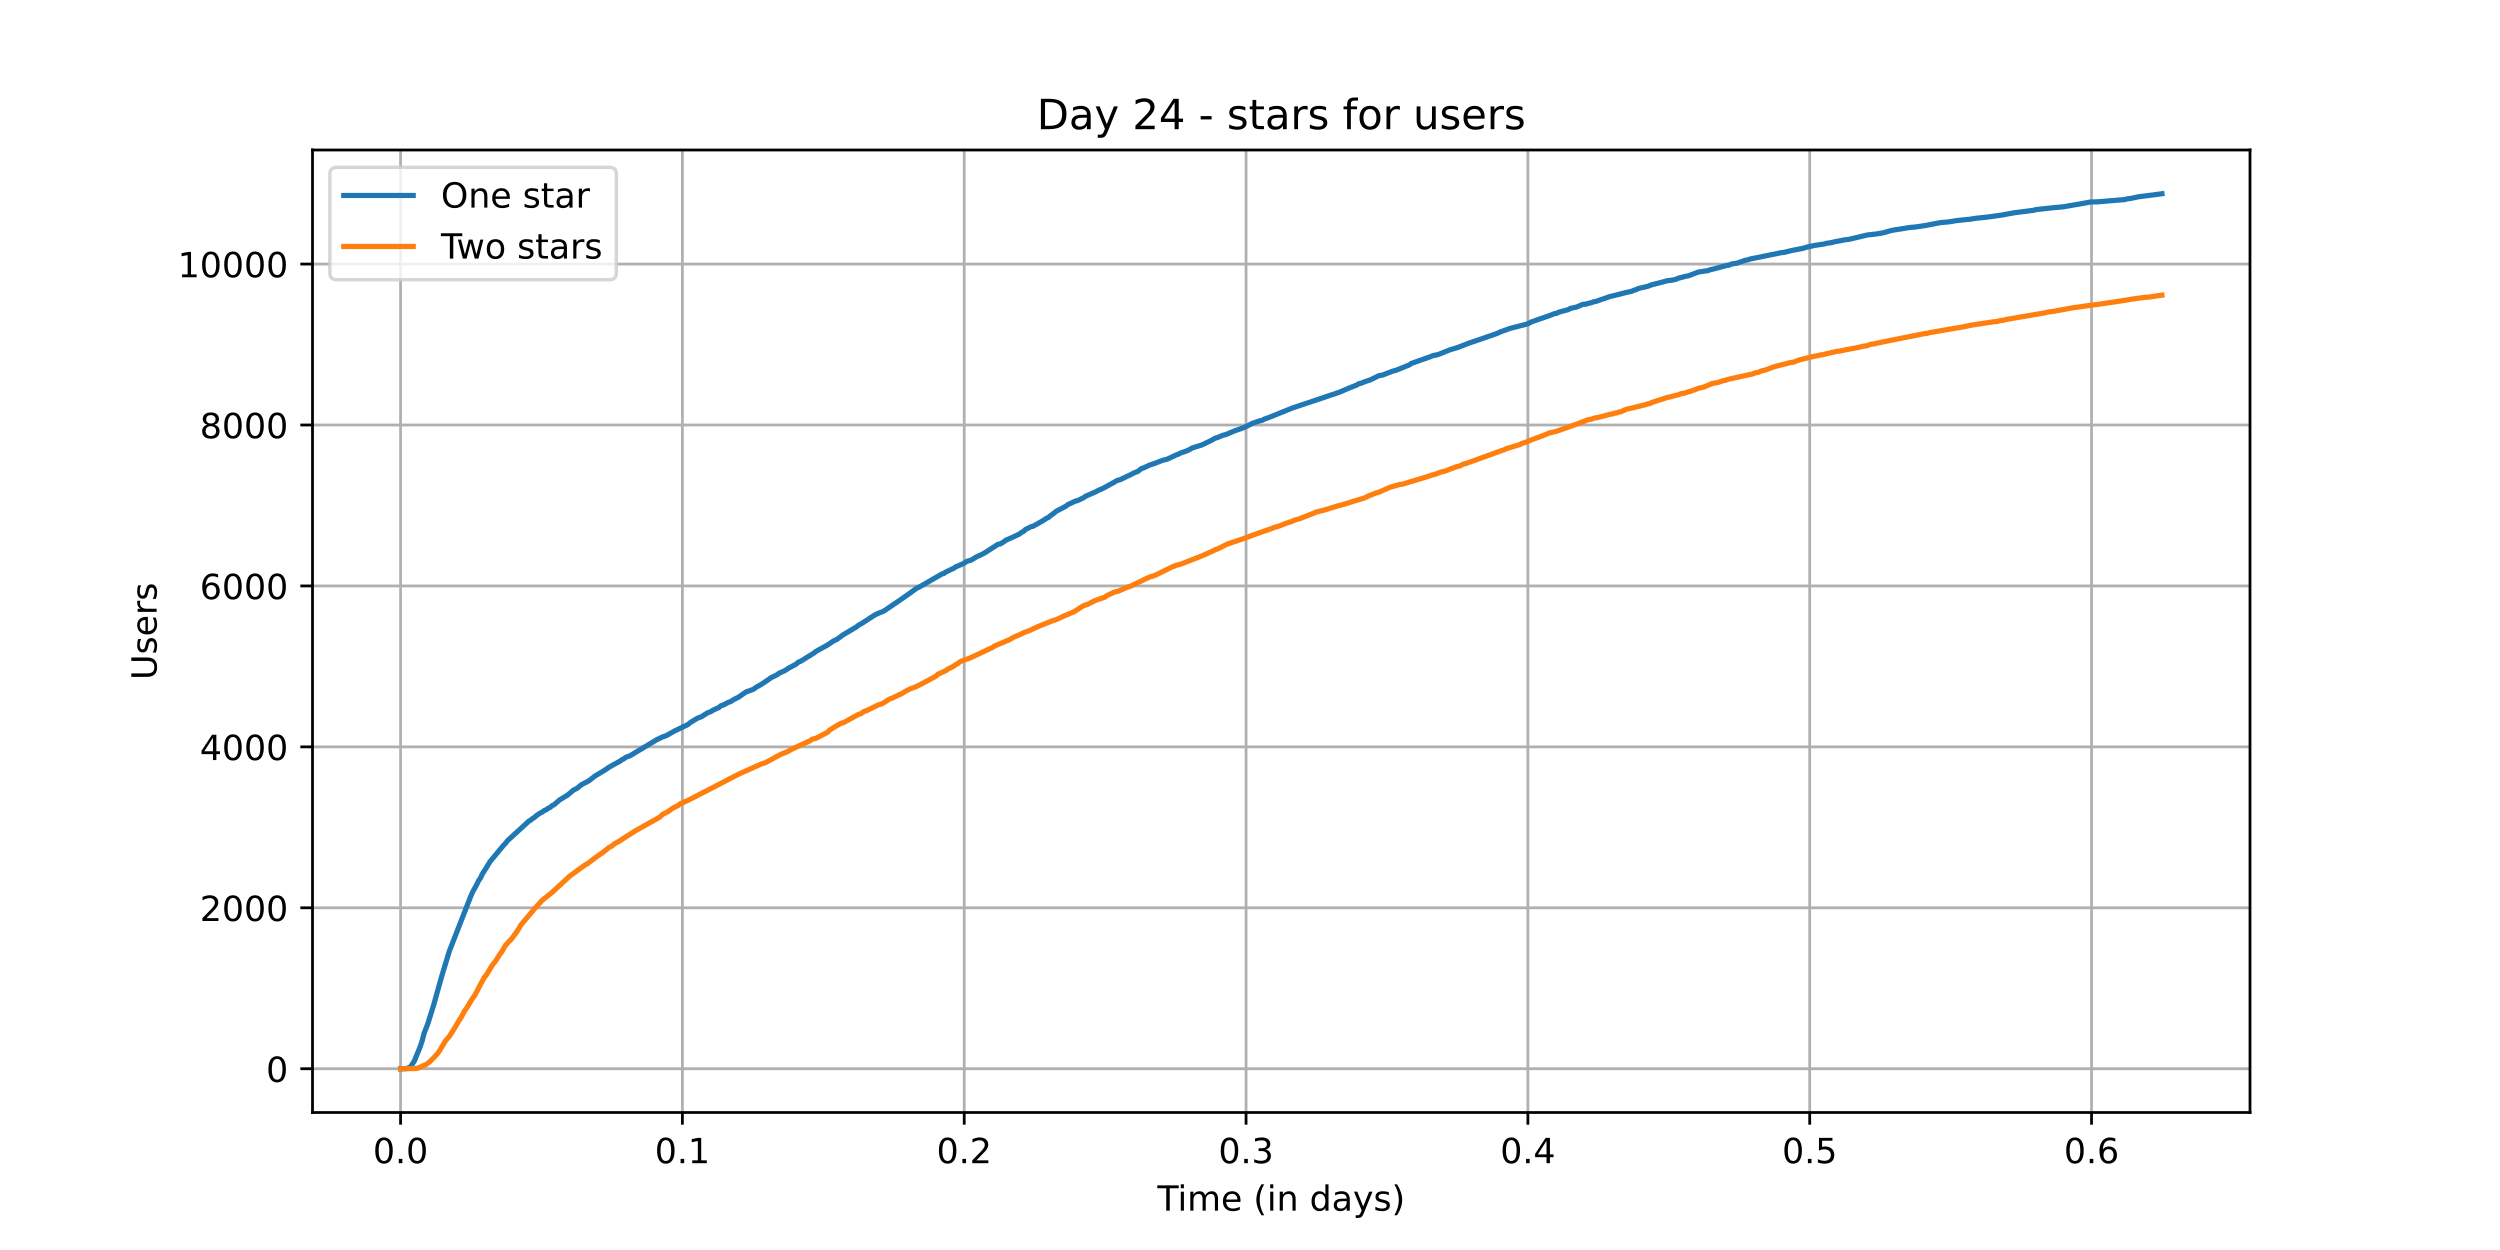 <?xml version="1.0" encoding="utf-8" standalone="no"?>
<!DOCTYPE svg PUBLIC "-//W3C//DTD SVG 1.1//EN"
  "http://www.w3.org/Graphics/SVG/1.1/DTD/svg11.dtd">
<!-- Created with matplotlib (https://matplotlib.org/) -->
<svg height="360pt" version="1.1" viewBox="0 0 720 360" width="720pt" xmlns="http://www.w3.org/2000/svg" xmlns:xlink="http://www.w3.org/1999/xlink">
 <defs>
  <style type="text/css">*{stroke-linecap:butt;stroke-linejoin:round;}</style>
 </defs>
 <g id="figure_1">
  <g id="patch_1">
   <path d="M 0 360 
L 720 360 
L 720 0 
L 0 0 
z
" style="fill:#ffffff;"/>
  </g>
  <g id="axes_1">
   <g id="patch_2">
    <path d="M 90 320.4 
L 648 320.4 
L 648 43.2 
L 90 43.2 
z
" style="fill:#ffffff;"/>
   </g>
   <g id="matplotlib.axis_1">
    <g id="xtick_1">
     <g id="line2d_1">
      <path clip-path="url(#p881b706cca)" d="M 115.364 320.4 
L 115.364 43.2 
" style="fill:none;stroke:#b0b0b0;stroke-linecap:square;stroke-width:0.8;"/>
     </g>
     <g id="line2d_2">
      <defs>
       <path d="M 0 0 
L 0 3.5 
" id="mb9c22b3ece" style="stroke:#000000;stroke-width:0.8;"/>
      </defs>
      <g>
       <use style="stroke:#000000;stroke-width:0.8;" x="115.364" xlink:href="#mb9c22b3ece" y="320.4"/>
      </g>
     </g>
     <g id="text_1">
      <!-- 0.0 -->
      <g transform="translate(107.412 334.998)scale(0.1 -0.1)">
       <defs>
        <path d="M 31.781 66.406 
Q 24.172 66.406 20.328 58.906 
Q 16.5 51.422 16.5 36.375 
Q 16.5 21.391 20.328 13.891 
Q 24.172 6.391 31.781 6.391 
Q 39.453 6.391 43.281 13.891 
Q 47.125 21.391 47.125 36.375 
Q 47.125 51.422 43.281 58.906 
Q 39.453 66.406 31.781 66.406 
z
M 31.781 74.219 
Q 44.047 74.219 50.516 64.516 
Q 56.984 54.828 56.984 36.375 
Q 56.984 17.969 50.516 8.266 
Q 44.047 -1.422 31.781 -1.422 
Q 19.531 -1.422 13.062 8.266 
Q 6.594 17.969 6.594 36.375 
Q 6.594 54.828 13.062 64.516 
Q 19.531 74.219 31.781 74.219 
z
" id="DejaVuSans-48"/>
        <path d="M 10.688 12.406 
L 21 12.406 
L 21 0 
L 10.688 0 
z
" id="DejaVuSans-46"/>
       </defs>
       <use xlink:href="#DejaVuSans-48"/>
       <use x="63.623" xlink:href="#DejaVuSans-46"/>
       <use x="95.41" xlink:href="#DejaVuSans-48"/>
      </g>
     </g>
    </g>
    <g id="xtick_2">
     <g id="line2d_3">
      <path clip-path="url(#p881b706cca)" d="M 196.53 320.4 
L 196.53 43.2 
" style="fill:none;stroke:#b0b0b0;stroke-linecap:square;stroke-width:0.8;"/>
     </g>
     <g id="line2d_4">
      <g>
       <use style="stroke:#000000;stroke-width:0.8;" x="196.53" xlink:href="#mb9c22b3ece" y="320.4"/>
      </g>
     </g>
     <g id="text_2">
      <!-- 0.1 -->
      <g transform="translate(188.579 334.998)scale(0.1 -0.1)">
       <defs>
        <path d="M 12.406 8.297 
L 28.516 8.297 
L 28.516 63.922 
L 10.984 60.406 
L 10.984 69.391 
L 28.422 72.906 
L 38.281 72.906 
L 38.281 8.297 
L 54.391 8.297 
L 54.391 0 
L 12.406 0 
z
" id="DejaVuSans-49"/>
       </defs>
       <use xlink:href="#DejaVuSans-48"/>
       <use x="63.623" xlink:href="#DejaVuSans-46"/>
       <use x="95.41" xlink:href="#DejaVuSans-49"/>
      </g>
     </g>
    </g>
    <g id="xtick_3">
     <g id="line2d_5">
      <path clip-path="url(#p881b706cca)" d="M 277.697 320.4 
L 277.697 43.2 
" style="fill:none;stroke:#b0b0b0;stroke-linecap:square;stroke-width:0.8;"/>
     </g>
     <g id="line2d_6">
      <g>
       <use style="stroke:#000000;stroke-width:0.8;" x="277.697" xlink:href="#mb9c22b3ece" y="320.4"/>
      </g>
     </g>
     <g id="text_3">
      <!-- 0.2 -->
      <g transform="translate(269.745 334.998)scale(0.1 -0.1)">
       <defs>
        <path d="M 19.188 8.297 
L 53.609 8.297 
L 53.609 0 
L 7.328 0 
L 7.328 8.297 
Q 12.938 14.109 22.625 23.891 
Q 32.328 33.688 34.812 36.531 
Q 39.547 41.844 41.422 45.531 
Q 43.312 49.219 43.312 52.781 
Q 43.312 58.594 39.234 62.25 
Q 35.156 65.922 28.609 65.922 
Q 23.969 65.922 18.812 64.312 
Q 13.672 62.703 7.812 59.422 
L 7.812 69.391 
Q 13.766 71.781 18.938 73 
Q 24.125 74.219 28.422 74.219 
Q 39.75 74.219 46.484 68.547 
Q 53.219 62.891 53.219 53.422 
Q 53.219 48.922 51.531 44.891 
Q 49.859 40.875 45.406 35.406 
Q 44.188 33.984 37.641 27.219 
Q 31.109 20.453 19.188 8.297 
z
" id="DejaVuSans-50"/>
       </defs>
       <use xlink:href="#DejaVuSans-48"/>
       <use x="63.623" xlink:href="#DejaVuSans-46"/>
       <use x="95.41" xlink:href="#DejaVuSans-50"/>
      </g>
     </g>
    </g>
    <g id="xtick_4">
     <g id="line2d_7">
      <path clip-path="url(#p881b706cca)" d="M 358.864 320.4 
L 358.864 43.2 
" style="fill:none;stroke:#b0b0b0;stroke-linecap:square;stroke-width:0.8;"/>
     </g>
     <g id="line2d_8">
      <g>
       <use style="stroke:#000000;stroke-width:0.8;" x="358.864" xlink:href="#mb9c22b3ece" y="320.4"/>
      </g>
     </g>
     <g id="text_4">
      <!-- 0.3 -->
      <g transform="translate(350.912 334.998)scale(0.1 -0.1)">
       <defs>
        <path d="M 40.578 39.312 
Q 47.656 37.797 51.625 33 
Q 55.609 28.219 55.609 21.188 
Q 55.609 10.406 48.188 4.484 
Q 40.766 -1.422 27.094 -1.422 
Q 22.516 -1.422 17.656 -0.516 
Q 12.797 0.391 7.625 2.203 
L 7.625 11.719 
Q 11.719 9.328 16.594 8.109 
Q 21.484 6.891 26.812 6.891 
Q 36.078 6.891 40.938 10.547 
Q 45.797 14.203 45.797 21.188 
Q 45.797 27.641 41.281 31.266 
Q 36.766 34.906 28.719 34.906 
L 20.219 34.906 
L 20.219 43.016 
L 29.109 43.016 
Q 36.375 43.016 40.234 45.922 
Q 44.094 48.828 44.094 54.297 
Q 44.094 59.906 40.109 62.906 
Q 36.141 65.922 28.719 65.922 
Q 24.656 65.922 20.016 65.031 
Q 15.375 64.156 9.812 62.312 
L 9.812 71.094 
Q 15.438 72.656 20.344 73.438 
Q 25.25 74.219 29.594 74.219 
Q 40.828 74.219 47.359 69.109 
Q 53.906 64.016 53.906 55.328 
Q 53.906 49.266 50.438 45.094 
Q 46.969 40.922 40.578 39.312 
z
" id="DejaVuSans-51"/>
       </defs>
       <use xlink:href="#DejaVuSans-48"/>
       <use x="63.623" xlink:href="#DejaVuSans-46"/>
       <use x="95.41" xlink:href="#DejaVuSans-51"/>
      </g>
     </g>
    </g>
    <g id="xtick_5">
     <g id="line2d_9">
      <path clip-path="url(#p881b706cca)" d="M 440.03 320.4 
L 440.03 43.2 
" style="fill:none;stroke:#b0b0b0;stroke-linecap:square;stroke-width:0.8;"/>
     </g>
     <g id="line2d_10">
      <g>
       <use style="stroke:#000000;stroke-width:0.8;" x="440.03" xlink:href="#mb9c22b3ece" y="320.4"/>
      </g>
     </g>
     <g id="text_5">
      <!-- 0.4 -->
      <g transform="translate(432.079 334.998)scale(0.1 -0.1)">
       <defs>
        <path d="M 37.797 64.312 
L 12.891 25.391 
L 37.797 25.391 
z
M 35.203 72.906 
L 47.609 72.906 
L 47.609 25.391 
L 58.016 25.391 
L 58.016 17.188 
L 47.609 17.188 
L 47.609 0 
L 37.797 0 
L 37.797 17.188 
L 4.891 17.188 
L 4.891 26.703 
z
" id="DejaVuSans-52"/>
       </defs>
       <use xlink:href="#DejaVuSans-48"/>
       <use x="63.623" xlink:href="#DejaVuSans-46"/>
       <use x="95.41" xlink:href="#DejaVuSans-52"/>
      </g>
     </g>
    </g>
    <g id="xtick_6">
     <g id="line2d_11">
      <path clip-path="url(#p881b706cca)" d="M 521.197 320.4 
L 521.197 43.2 
" style="fill:none;stroke:#b0b0b0;stroke-linecap:square;stroke-width:0.8;"/>
     </g>
     <g id="line2d_12">
      <g>
       <use style="stroke:#000000;stroke-width:0.8;" x="521.197" xlink:href="#mb9c22b3ece" y="320.4"/>
      </g>
     </g>
     <g id="text_6">
      <!-- 0.5 -->
      <g transform="translate(513.245 334.998)scale(0.1 -0.1)">
       <defs>
        <path d="M 10.797 72.906 
L 49.516 72.906 
L 49.516 64.594 
L 19.828 64.594 
L 19.828 46.734 
Q 21.969 47.469 24.109 47.828 
Q 26.266 48.188 28.422 48.188 
Q 40.625 48.188 47.75 41.5 
Q 54.891 34.812 54.891 23.391 
Q 54.891 11.625 47.562 5.094 
Q 40.234 -1.422 26.906 -1.422 
Q 22.312 -1.422 17.547 -0.641 
Q 12.797 0.141 7.719 1.703 
L 7.719 11.625 
Q 12.109 9.234 16.797 8.062 
Q 21.484 6.891 26.703 6.891 
Q 35.156 6.891 40.078 11.328 
Q 45.016 15.766 45.016 23.391 
Q 45.016 31 40.078 35.438 
Q 35.156 39.891 26.703 39.891 
Q 22.75 39.891 18.812 39.016 
Q 14.891 38.141 10.797 36.281 
z
" id="DejaVuSans-53"/>
       </defs>
       <use xlink:href="#DejaVuSans-48"/>
       <use x="63.623" xlink:href="#DejaVuSans-46"/>
       <use x="95.41" xlink:href="#DejaVuSans-53"/>
      </g>
     </g>
    </g>
    <g id="xtick_7">
     <g id="line2d_13">
      <path clip-path="url(#p881b706cca)" d="M 602.363 320.4 
L 602.363 43.2 
" style="fill:none;stroke:#b0b0b0;stroke-linecap:square;stroke-width:0.8;"/>
     </g>
     <g id="line2d_14">
      <g>
       <use style="stroke:#000000;stroke-width:0.8;" x="602.363" xlink:href="#mb9c22b3ece" y="320.4"/>
      </g>
     </g>
     <g id="text_7">
      <!-- 0.6 -->
      <g transform="translate(594.412 334.998)scale(0.1 -0.1)">
       <defs>
        <path d="M 33.016 40.375 
Q 26.375 40.375 22.484 35.828 
Q 18.609 31.297 18.609 23.391 
Q 18.609 15.531 22.484 10.953 
Q 26.375 6.391 33.016 6.391 
Q 39.656 6.391 43.531 10.953 
Q 47.406 15.531 47.406 23.391 
Q 47.406 31.297 43.531 35.828 
Q 39.656 40.375 33.016 40.375 
z
M 52.594 71.297 
L 52.594 62.312 
Q 48.875 64.062 45.094 64.984 
Q 41.312 65.922 37.594 65.922 
Q 27.828 65.922 22.672 59.328 
Q 17.531 52.734 16.797 39.406 
Q 19.672 43.656 24.016 45.922 
Q 28.375 48.188 33.594 48.188 
Q 44.578 48.188 50.953 41.516 
Q 57.328 34.859 57.328 23.391 
Q 57.328 12.156 50.688 5.359 
Q 44.047 -1.422 33.016 -1.422 
Q 20.359 -1.422 13.672 8.266 
Q 6.984 17.969 6.984 36.375 
Q 6.984 53.656 15.188 63.938 
Q 23.391 74.219 37.203 74.219 
Q 40.922 74.219 44.703 73.484 
Q 48.484 72.75 52.594 71.297 
z
" id="DejaVuSans-54"/>
       </defs>
       <use xlink:href="#DejaVuSans-48"/>
       <use x="63.623" xlink:href="#DejaVuSans-46"/>
       <use x="95.41" xlink:href="#DejaVuSans-54"/>
      </g>
     </g>
    </g>
    <g id="text_8">
     <!-- Time (in days) -->
     <g transform="translate(333.327 348.677)scale(0.1 -0.1)">
      <defs>
       <path d="M -0.297 72.906 
L 61.375 72.906 
L 61.375 64.594 
L 35.5 64.594 
L 35.5 0 
L 25.594 0 
L 25.594 64.594 
L -0.297 64.594 
z
" id="DejaVuSans-84"/>
       <path d="M 9.422 54.688 
L 18.406 54.688 
L 18.406 0 
L 9.422 0 
z
M 9.422 75.984 
L 18.406 75.984 
L 18.406 64.594 
L 9.422 64.594 
z
" id="DejaVuSans-105"/>
       <path d="M 52 44.188 
Q 55.375 50.25 60.062 53.125 
Q 64.75 56 71.094 56 
Q 79.641 56 84.281 50.016 
Q 88.922 44.047 88.922 33.016 
L 88.922 0 
L 79.891 0 
L 79.891 32.719 
Q 79.891 40.578 77.094 44.375 
Q 74.312 48.188 68.609 48.188 
Q 61.625 48.188 57.562 43.547 
Q 53.516 38.922 53.516 30.906 
L 53.516 0 
L 44.484 0 
L 44.484 32.719 
Q 44.484 40.625 41.703 44.406 
Q 38.922 48.188 33.109 48.188 
Q 26.219 48.188 22.156 43.531 
Q 18.109 38.875 18.109 30.906 
L 18.109 0 
L 9.078 0 
L 9.078 54.688 
L 18.109 54.688 
L 18.109 46.188 
Q 21.188 51.219 25.484 53.609 
Q 29.781 56 35.688 56 
Q 41.656 56 45.828 52.969 
Q 50 49.953 52 44.188 
z
" id="DejaVuSans-109"/>
       <path d="M 56.203 29.594 
L 56.203 25.203 
L 14.891 25.203 
Q 15.484 15.922 20.484 11.062 
Q 25.484 6.203 34.422 6.203 
Q 39.594 6.203 44.453 7.469 
Q 49.312 8.734 54.109 11.281 
L 54.109 2.781 
Q 49.266 0.734 44.188 -0.344 
Q 39.109 -1.422 33.891 -1.422 
Q 20.797 -1.422 13.156 6.188 
Q 5.516 13.812 5.516 26.812 
Q 5.516 40.234 12.766 48.109 
Q 20.016 56 32.328 56 
Q 43.359 56 49.781 48.891 
Q 56.203 41.797 56.203 29.594 
z
M 47.219 32.234 
Q 47.125 39.594 43.094 43.984 
Q 39.062 48.391 32.422 48.391 
Q 24.906 48.391 20.391 44.141 
Q 15.875 39.891 15.188 32.172 
z
" id="DejaVuSans-101"/>
       <path id="DejaVuSans-32"/>
       <path d="M 31 75.875 
Q 24.469 64.656 21.281 53.656 
Q 18.109 42.672 18.109 31.391 
Q 18.109 20.125 21.312 9.062 
Q 24.516 -2 31 -13.188 
L 23.188 -13.188 
Q 15.875 -1.703 12.234 9.375 
Q 8.594 20.453 8.594 31.391 
Q 8.594 42.281 12.203 53.312 
Q 15.828 64.359 23.188 75.875 
z
" id="DejaVuSans-40"/>
       <path d="M 54.891 33.016 
L 54.891 0 
L 45.906 0 
L 45.906 32.719 
Q 45.906 40.484 42.875 44.328 
Q 39.844 48.188 33.797 48.188 
Q 26.516 48.188 22.312 43.547 
Q 18.109 38.922 18.109 30.906 
L 18.109 0 
L 9.078 0 
L 9.078 54.688 
L 18.109 54.688 
L 18.109 46.188 
Q 21.344 51.125 25.703 53.562 
Q 30.078 56 35.797 56 
Q 45.219 56 50.047 50.172 
Q 54.891 44.344 54.891 33.016 
z
" id="DejaVuSans-110"/>
       <path d="M 45.406 46.391 
L 45.406 75.984 
L 54.391 75.984 
L 54.391 0 
L 45.406 0 
L 45.406 8.203 
Q 42.578 3.328 38.25 0.953 
Q 33.938 -1.422 27.875 -1.422 
Q 17.969 -1.422 11.734 6.484 
Q 5.516 14.406 5.516 27.297 
Q 5.516 40.188 11.734 48.094 
Q 17.969 56 27.875 56 
Q 33.938 56 38.25 53.625 
Q 42.578 51.266 45.406 46.391 
z
M 14.797 27.297 
Q 14.797 17.391 18.875 11.75 
Q 22.953 6.109 30.078 6.109 
Q 37.203 6.109 41.297 11.75 
Q 45.406 17.391 45.406 27.297 
Q 45.406 37.203 41.297 42.844 
Q 37.203 48.484 30.078 48.484 
Q 22.953 48.484 18.875 42.844 
Q 14.797 37.203 14.797 27.297 
z
" id="DejaVuSans-100"/>
       <path d="M 34.281 27.484 
Q 23.391 27.484 19.188 25 
Q 14.984 22.516 14.984 16.5 
Q 14.984 11.719 18.141 8.906 
Q 21.297 6.109 26.703 6.109 
Q 34.188 6.109 38.703 11.406 
Q 43.219 16.703 43.219 25.484 
L 43.219 27.484 
z
M 52.203 31.203 
L 52.203 0 
L 43.219 0 
L 43.219 8.297 
Q 40.141 3.328 35.547 0.953 
Q 30.953 -1.422 24.312 -1.422 
Q 15.922 -1.422 10.953 3.297 
Q 6 8.016 6 15.922 
Q 6 25.141 12.172 29.828 
Q 18.359 34.516 30.609 34.516 
L 43.219 34.516 
L 43.219 35.406 
Q 43.219 41.609 39.141 45 
Q 35.062 48.391 27.688 48.391 
Q 23 48.391 18.547 47.266 
Q 14.109 46.141 10.016 43.891 
L 10.016 52.203 
Q 14.938 54.109 19.578 55.047 
Q 24.219 56 28.609 56 
Q 40.484 56 46.344 49.844 
Q 52.203 43.703 52.203 31.203 
z
" id="DejaVuSans-97"/>
       <path d="M 32.172 -5.078 
Q 28.375 -14.844 24.75 -17.812 
Q 21.141 -20.797 15.094 -20.797 
L 7.906 -20.797 
L 7.906 -13.281 
L 13.188 -13.281 
Q 16.891 -13.281 18.938 -11.516 
Q 21 -9.766 23.484 -3.219 
L 25.094 0.875 
L 2.984 54.688 
L 12.5 54.688 
L 29.594 11.922 
L 46.688 54.688 
L 56.203 54.688 
z
" id="DejaVuSans-121"/>
       <path d="M 44.281 53.078 
L 44.281 44.578 
Q 40.484 46.531 36.375 47.5 
Q 32.281 48.484 27.875 48.484 
Q 21.188 48.484 17.844 46.438 
Q 14.5 44.391 14.5 40.281 
Q 14.5 37.156 16.891 35.375 
Q 19.281 33.594 26.516 31.984 
L 29.594 31.297 
Q 39.156 29.25 43.188 25.516 
Q 47.219 21.781 47.219 15.094 
Q 47.219 7.469 41.188 3.016 
Q 35.156 -1.422 24.609 -1.422 
Q 20.219 -1.422 15.453 -0.562 
Q 10.688 0.297 5.422 2 
L 5.422 11.281 
Q 10.406 8.688 15.234 7.391 
Q 20.062 6.109 24.812 6.109 
Q 31.156 6.109 34.562 8.281 
Q 37.984 10.453 37.984 14.406 
Q 37.984 18.062 35.516 20.016 
Q 33.062 21.969 24.703 23.781 
L 21.578 24.516 
Q 13.234 26.266 9.516 29.906 
Q 5.812 33.547 5.812 39.891 
Q 5.812 47.609 11.281 51.797 
Q 16.75 56 26.812 56 
Q 31.781 56 36.172 55.266 
Q 40.578 54.547 44.281 53.078 
z
" id="DejaVuSans-115"/>
       <path d="M 8.016 75.875 
L 15.828 75.875 
Q 23.141 64.359 26.781 53.312 
Q 30.422 42.281 30.422 31.391 
Q 30.422 20.453 26.781 9.375 
Q 23.141 -1.703 15.828 -13.188 
L 8.016 -13.188 
Q 14.5 -2 17.703 9.062 
Q 20.906 20.125 20.906 31.391 
Q 20.906 42.672 17.703 53.656 
Q 14.5 64.656 8.016 75.875 
z
" id="DejaVuSans-41"/>
      </defs>
      <use xlink:href="#DejaVuSans-84"/>
      <use x="57.959" xlink:href="#DejaVuSans-105"/>
      <use x="85.742" xlink:href="#DejaVuSans-109"/>
      <use x="183.154" xlink:href="#DejaVuSans-101"/>
      <use x="244.678" xlink:href="#DejaVuSans-32"/>
      <use x="276.465" xlink:href="#DejaVuSans-40"/>
      <use x="315.479" xlink:href="#DejaVuSans-105"/>
      <use x="343.262" xlink:href="#DejaVuSans-110"/>
      <use x="406.641" xlink:href="#DejaVuSans-32"/>
      <use x="438.428" xlink:href="#DejaVuSans-100"/>
      <use x="501.904" xlink:href="#DejaVuSans-97"/>
      <use x="563.184" xlink:href="#DejaVuSans-121"/>
      <use x="622.363" xlink:href="#DejaVuSans-115"/>
      <use x="674.463" xlink:href="#DejaVuSans-41"/>
     </g>
    </g>
   </g>
   <g id="matplotlib.axis_2">
    <g id="ytick_1">
     <g id="line2d_15">
      <path clip-path="url(#p881b706cca)" d="M 90 307.8 
L 648 307.8 
" style="fill:none;stroke:#b0b0b0;stroke-linecap:square;stroke-width:0.8;"/>
     </g>
     <g id="line2d_16">
      <defs>
       <path d="M 0 0 
L -3.5 0 
" id="m4589e7fb86" style="stroke:#000000;stroke-width:0.8;"/>
      </defs>
      <g>
       <use style="stroke:#000000;stroke-width:0.8;" x="90" xlink:href="#m4589e7fb86" y="307.8"/>
      </g>
     </g>
     <g id="text_9">
      <!-- 0 -->
      <g transform="translate(76.638 311.599)scale(0.1 -0.1)">
       <use xlink:href="#DejaVuSans-48"/>
      </g>
     </g>
    </g>
    <g id="ytick_2">
     <g id="line2d_17">
      <path clip-path="url(#p881b706cca)" d="M 90 261.451 
L 648 261.451 
" style="fill:none;stroke:#b0b0b0;stroke-linecap:square;stroke-width:0.8;"/>
     </g>
     <g id="line2d_18">
      <g>
       <use style="stroke:#000000;stroke-width:0.8;" x="90" xlink:href="#m4589e7fb86" y="261.451"/>
      </g>
     </g>
     <g id="text_10">
      <!-- 2000 -->
      <g transform="translate(57.55 265.25)scale(0.1 -0.1)">
       <use xlink:href="#DejaVuSans-50"/>
       <use x="63.623" xlink:href="#DejaVuSans-48"/>
       <use x="127.246" xlink:href="#DejaVuSans-48"/>
       <use x="190.869" xlink:href="#DejaVuSans-48"/>
      </g>
     </g>
    </g>
    <g id="ytick_3">
     <g id="line2d_19">
      <path clip-path="url(#p881b706cca)" d="M 90 215.102 
L 648 215.102 
" style="fill:none;stroke:#b0b0b0;stroke-linecap:square;stroke-width:0.8;"/>
     </g>
     <g id="line2d_20">
      <g>
       <use style="stroke:#000000;stroke-width:0.8;" x="90" xlink:href="#m4589e7fb86" y="215.102"/>
      </g>
     </g>
     <g id="text_11">
      <!-- 4000 -->
      <g transform="translate(57.55 218.901)scale(0.1 -0.1)">
       <use xlink:href="#DejaVuSans-52"/>
       <use x="63.623" xlink:href="#DejaVuSans-48"/>
       <use x="127.246" xlink:href="#DejaVuSans-48"/>
       <use x="190.869" xlink:href="#DejaVuSans-48"/>
      </g>
     </g>
    </g>
    <g id="ytick_4">
     <g id="line2d_21">
      <path clip-path="url(#p881b706cca)" d="M 90 168.753 
L 648 168.753 
" style="fill:none;stroke:#b0b0b0;stroke-linecap:square;stroke-width:0.8;"/>
     </g>
     <g id="line2d_22">
      <g>
       <use style="stroke:#000000;stroke-width:0.8;" x="90" xlink:href="#m4589e7fb86" y="168.753"/>
      </g>
     </g>
     <g id="text_12">
      <!-- 6000 -->
      <g transform="translate(57.55 172.552)scale(0.1 -0.1)">
       <use xlink:href="#DejaVuSans-54"/>
       <use x="63.623" xlink:href="#DejaVuSans-48"/>
       <use x="127.246" xlink:href="#DejaVuSans-48"/>
       <use x="190.869" xlink:href="#DejaVuSans-48"/>
      </g>
     </g>
    </g>
    <g id="ytick_5">
     <g id="line2d_23">
      <path clip-path="url(#p881b706cca)" d="M 90 122.404 
L 648 122.404 
" style="fill:none;stroke:#b0b0b0;stroke-linecap:square;stroke-width:0.8;"/>
     </g>
     <g id="line2d_24">
      <g>
       <use style="stroke:#000000;stroke-width:0.8;" x="90" xlink:href="#m4589e7fb86" y="122.404"/>
      </g>
     </g>
     <g id="text_13">
      <!-- 8000 -->
      <g transform="translate(57.55 126.203)scale(0.1 -0.1)">
       <defs>
        <path d="M 31.781 34.625 
Q 24.75 34.625 20.719 30.859 
Q 16.703 27.094 16.703 20.516 
Q 16.703 13.922 20.719 10.156 
Q 24.75 6.391 31.781 6.391 
Q 38.812 6.391 42.859 10.172 
Q 46.922 13.969 46.922 20.516 
Q 46.922 27.094 42.891 30.859 
Q 38.875 34.625 31.781 34.625 
z
M 21.922 38.812 
Q 15.578 40.375 12.031 44.719 
Q 8.5 49.078 8.5 55.328 
Q 8.5 64.062 14.719 69.141 
Q 20.953 74.219 31.781 74.219 
Q 42.672 74.219 48.875 69.141 
Q 55.078 64.062 55.078 55.328 
Q 55.078 49.078 51.531 44.719 
Q 48 40.375 41.703 38.812 
Q 48.828 37.156 52.797 32.312 
Q 56.781 27.484 56.781 20.516 
Q 56.781 9.906 50.312 4.234 
Q 43.844 -1.422 31.781 -1.422 
Q 19.734 -1.422 13.25 4.234 
Q 6.781 9.906 6.781 20.516 
Q 6.781 27.484 10.781 32.312 
Q 14.797 37.156 21.922 38.812 
z
M 18.312 54.391 
Q 18.312 48.734 21.844 45.562 
Q 25.391 42.391 31.781 42.391 
Q 38.141 42.391 41.719 45.562 
Q 45.312 48.734 45.312 54.391 
Q 45.312 60.062 41.719 63.234 
Q 38.141 66.406 31.781 66.406 
Q 25.391 66.406 21.844 63.234 
Q 18.312 60.062 18.312 54.391 
z
" id="DejaVuSans-56"/>
       </defs>
       <use xlink:href="#DejaVuSans-56"/>
       <use x="63.623" xlink:href="#DejaVuSans-48"/>
       <use x="127.246" xlink:href="#DejaVuSans-48"/>
       <use x="190.869" xlink:href="#DejaVuSans-48"/>
      </g>
     </g>
    </g>
    <g id="ytick_6">
     <g id="line2d_25">
      <path clip-path="url(#p881b706cca)" d="M 90 76.055 
L 648 76.055 
" style="fill:none;stroke:#b0b0b0;stroke-linecap:square;stroke-width:0.8;"/>
     </g>
     <g id="line2d_26">
      <g>
       <use style="stroke:#000000;stroke-width:0.8;" x="90" xlink:href="#m4589e7fb86" y="76.055"/>
      </g>
     </g>
     <g id="text_14">
      <!-- 10000 -->
      <g transform="translate(51.188 79.854)scale(0.1 -0.1)">
       <use xlink:href="#DejaVuSans-49"/>
       <use x="63.623" xlink:href="#DejaVuSans-48"/>
       <use x="127.246" xlink:href="#DejaVuSans-48"/>
       <use x="190.869" xlink:href="#DejaVuSans-48"/>
       <use x="254.492" xlink:href="#DejaVuSans-48"/>
      </g>
     </g>
    </g>
    <g id="text_15">
     <!-- Users -->
     <g transform="translate(45.108 195.801)rotate(-90)scale(0.1 -0.1)">
      <defs>
       <path d="M 8.688 72.906 
L 18.609 72.906 
L 18.609 28.609 
Q 18.609 16.891 22.844 11.734 
Q 27.094 6.594 36.625 6.594 
Q 46.094 6.594 50.344 11.734 
Q 54.594 16.891 54.594 28.609 
L 54.594 72.906 
L 64.5 72.906 
L 64.5 27.391 
Q 64.5 13.141 57.438 5.859 
Q 50.391 -1.422 36.625 -1.422 
Q 22.797 -1.422 15.734 5.859 
Q 8.688 13.141 8.688 27.391 
z
" id="DejaVuSans-85"/>
       <path d="M 41.109 46.297 
Q 39.594 47.172 37.812 47.578 
Q 36.031 48 33.891 48 
Q 26.266 48 22.188 43.047 
Q 18.109 38.094 18.109 28.812 
L 18.109 0 
L 9.078 0 
L 9.078 54.688 
L 18.109 54.688 
L 18.109 46.188 
Q 20.953 51.172 25.484 53.578 
Q 30.031 56 36.531 56 
Q 37.453 56 38.578 55.875 
Q 39.703 55.766 41.062 55.516 
z
" id="DejaVuSans-114"/>
      </defs>
      <use xlink:href="#DejaVuSans-85"/>
      <use x="73.193" xlink:href="#DejaVuSans-115"/>
      <use x="125.293" xlink:href="#DejaVuSans-101"/>
      <use x="186.816" xlink:href="#DejaVuSans-114"/>
      <use x="227.93" xlink:href="#DejaVuSans-115"/>
     </g>
    </g>
   </g>
   <g id="line2d_27">
    <path clip-path="url(#p881b706cca)" d="M 115.364 307.8 
L 117.102 307.754 
L 118.219 307.267 
L 119.337 305.552 
L 121.019 301.45 
L 121.573 299.758 
L 122.137 297.603 
L 123.255 294.706 
L 124.927 289.33 
L 127.163 281.335 
L 129.399 273.965 
L 135.543 258.206 
L 136.097 256.932 
L 137.215 254.916 
L 137.769 253.757 
L 138.333 252.923 
L 138.896 251.741 
L 140.014 249.98 
L 141.132 248.149 
L 145.04 243.421 
L 145.594 242.865 
L 146.158 242.123 
L 152.302 236.492 
L 152.856 236.191 
L 153.42 235.704 
L 153.974 235.38 
L 154.538 234.847 
L 155.646 234.128 
L 156.21 233.873 
L 156.764 233.41 
L 157.328 233.201 
L 157.882 232.761 
L 158.446 232.552 
L 159 232.019 
L 159.564 231.764 
L 161.236 230.327 
L 163.472 228.983 
L 165.144 227.57 
L 166.262 226.99 
L 167.38 226.04 
L 169.052 225.16 
L 169.616 224.858 
L 171.288 223.537 
L 173.524 222.193 
L 174.642 221.498 
L 175.196 221.081 
L 176.877 220.131 
L 178.55 219.227 
L 179.113 218.787 
L 179.668 218.555 
L 180.222 218.091 
L 181.34 217.721 
L 189.165 213.016 
L 190.837 212.228 
L 191.955 211.834 
L 194.191 210.56 
L 198.109 208.682 
L 198.663 208.196 
L 199.781 207.501 
L 200.899 206.829 
L 202.017 206.411 
L 203.689 205.345 
L 204.807 204.905 
L 205.361 204.511 
L 206.479 204.024 
L 207.042 203.769 
L 207.597 203.26 
L 208.16 203.121 
L 209.833 202.24 
L 210.387 202.078 
L 211.505 201.359 
L 212.623 200.826 
L 214.859 199.274 
L 216.531 198.694 
L 217.094 198.439 
L 217.649 197.999 
L 219.33 197.049 
L 220.448 196.307 
L 222.12 195.149 
L 223.793 194.337 
L 224.356 193.897 
L 226.028 193.156 
L 227.146 192.414 
L 229.382 191.209 
L 229.936 190.676 
L 230.5 190.49 
L 234.408 188.08 
L 234.962 187.617 
L 238.316 185.763 
L 239.998 184.627 
L 241.106 184.094 
L 242.788 182.843 
L 246.696 180.525 
L 247.259 180.062 
L 248.368 179.436 
L 251.167 177.605 
L 252.285 176.933 
L 253.403 176.447 
L 254.521 176.006 
L 257.311 174.106 
L 258.429 173.364 
L 262.337 170.63 
L 264.009 169.378 
L 264.573 169.17 
L 271.271 165.3 
L 271.835 165.161 
L 272.389 164.744 
L 274.071 163.932 
L 274.625 163.701 
L 275.179 163.284 
L 277.415 162.333 
L 278.533 161.638 
L 279.651 161.337 
L 281.323 160.317 
L 282.441 159.831 
L 283.559 159.251 
L 284.677 158.533 
L 287.476 156.725 
L 288.031 156.679 
L 289.149 156.007 
L 289.703 155.566 
L 291.384 154.848 
L 292.502 154.315 
L 293.62 153.782 
L 294.175 153.342 
L 294.738 153.064 
L 295.292 152.531 
L 296.965 151.673 
L 297.528 151.557 
L 300.318 149.981 
L 301.436 149.24 
L 301.991 149.008 
L 302.554 148.475 
L 303.108 148.127 
L 304.226 147.224 
L 307.026 145.764 
L 307.58 145.3 
L 309.816 144.28 
L 310.37 144.165 
L 312.052 143.353 
L 312.606 142.936 
L 315.406 141.708 
L 316.524 141.129 
L 317.632 140.665 
L 320.986 138.834 
L 321.549 138.44 
L 322.667 138.116 
L 326.012 136.517 
L 326.575 136.192 
L 327.693 135.775 
L 328.811 134.895 
L 329.366 134.756 
L 331.047 133.968 
L 332.156 133.574 
L 332.719 133.412 
L 333.837 132.948 
L 334.955 132.531 
L 336.073 132.276 
L 338.863 130.978 
L 339.417 130.793 
L 339.981 130.468 
L 341.653 129.912 
L 342.771 129.379 
L 343.335 129.032 
L 344.453 128.661 
L 346.125 128.151 
L 348.915 126.807 
L 350.033 126.158 
L 350.597 126.019 
L 352.269 125.324 
L 352.823 125.231 
L 355.623 124.072 
L 358.413 123.076 
L 360.648 121.94 
L 362.884 121.175 
L 363.439 121.083 
L 364.002 120.758 
L 365.12 120.364 
L 372.373 117.444 
L 385.788 112.948 
L 388.578 111.743 
L 390.814 110.863 
L 391.368 110.492 
L 391.931 110.399 
L 393.04 109.936 
L 394.722 109.38 
L 396.957 108.267 
L 397.512 108.105 
L 398.075 108.059 
L 400.865 106.969 
L 401.983 106.668 
L 405.891 105.092 
L 406.455 104.675 
L 412.035 102.705 
L 412.599 102.45 
L 414.271 102.08 
L 415.943 101.408 
L 417.625 100.735 
L 419.861 100.063 
L 423.205 98.766 
L 426.559 97.63 
L 431.03 96.077 
L 432.148 95.568 
L 434.939 94.571 
L 439.964 93.273 
L 441.082 92.694 
L 446.663 90.747 
L 447.78 90.307 
L 448.344 90.237 
L 448.898 89.913 
L 451.689 89.171 
L 452.252 88.824 
L 453.37 88.569 
L 453.924 88.476 
L 455.042 88.013 
L 455.606 87.735 
L 456.16 87.619 
L 456.724 87.619 
L 457.278 87.41 
L 458.396 87.155 
L 458.95 86.9 
L 459.514 86.854 
L 461.186 86.251 
L 462.304 85.904 
L 463.422 85.463 
L 465.658 84.93 
L 467.33 84.49 
L 468.448 84.212 
L 469.566 83.98 
L 470.13 83.818 
L 470.684 83.54 
L 471.247 83.424 
L 471.802 83.1 
L 474.592 82.451 
L 475.71 82.01 
L 477.946 81.454 
L 480.181 80.852 
L 481.854 80.643 
L 482.971 80.319 
L 483.535 80.041 
L 484.089 79.971 
L 485.207 79.623 
L 486.325 79.415 
L 489.115 78.349 
L 491.915 77.932 
L 492.469 77.7 
L 493.587 77.445 
L 497.495 76.402 
L 498.059 76.356 
L 498.613 76.055 
L 500.295 75.776 
L 502.521 75.012 
L 503.639 74.757 
L 504.203 74.548 
L 505.321 74.34 
L 513.137 72.741 
L 513.7 72.717 
L 515.927 72.161 
L 519.28 71.512 
L 520.398 71.165 
L 522.634 70.678 
L 525.424 70.261 
L 525.988 70.076 
L 527.106 69.936 
L 528.778 69.543 
L 529.896 69.357 
L 531.014 69.125 
L 532.686 68.894 
L 537.712 67.689 
L 540.512 67.364 
L 542.184 67.086 
L 544.974 66.321 
L 547.773 65.881 
L 550 65.51 
L 551.681 65.371 
L 554.471 64.954 
L 558.943 64.096 
L 561.179 63.911 
L 563.415 63.54 
L 566.205 63.239 
L 567.323 63.146 
L 568.995 62.868 
L 572.349 62.521 
L 576.82 61.895 
L 577.938 61.663 
L 580.174 61.269 
L 585.764 60.551 
L 586.318 60.365 
L 591.908 59.763 
L 594.143 59.577 
L 596.379 59.183 
L 598.615 58.813 
L 599.733 58.604 
L 601.405 58.303 
L 601.969 58.187 
L 604.195 58.117 
L 612.021 57.469 
L 612.584 57.283 
L 613.702 57.144 
L 615.938 56.657 
L 618.165 56.379 
L 622.636 55.8 
L 622.636 55.8 
" style="fill:none;stroke:#1f77b4;stroke-linecap:square;stroke-width:1.5;"/>
   </g>
   <g id="line2d_28">
    <path clip-path="url(#p881b706cca)" d="M 115.364 307.8 
L 119.901 307.73 
L 120.455 307.591 
L 121.573 307.058 
L 122.691 306.595 
L 123.809 305.737 
L 124.927 304.625 
L 126.045 303.397 
L 126.599 302.609 
L 128.281 299.782 
L 129.399 298.484 
L 131.071 295.842 
L 132.189 293.942 
L 132.743 293.107 
L 133.861 291.045 
L 134.425 290.28 
L 136.097 287.499 
L 136.66 286.781 
L 139.451 281.52 
L 140.014 280.871 
L 141.686 278.113 
L 142.804 276.677 
L 143.922 274.869 
L 144.477 274.151 
L 145.594 272.25 
L 146.712 271.022 
L 147.276 270.466 
L 148.948 268.195 
L 150.066 266.341 
L 151.184 264.997 
L 153.974 261.683 
L 156.21 259.226 
L 159 257.001 
L 164.026 252.366 
L 168.498 249.099 
L 169.052 248.821 
L 171.851 246.712 
L 173.524 245.576 
L 174.642 244.696 
L 175.196 244.209 
L 176.314 243.583 
L 176.877 243.073 
L 178.55 242.123 
L 179.668 241.382 
L 183.021 239.25 
L 189.719 235.495 
L 190.283 235.078 
L 190.837 234.522 
L 191.955 233.989 
L 193.073 233.271 
L 193.627 232.83 
L 195.309 231.973 
L 195.863 231.509 
L 198.109 230.513 
L 205.361 226.782 
L 206.479 226.202 
L 212.623 223.004 
L 219.33 219.992 
L 220.448 219.644 
L 224.91 217.234 
L 226.028 216.794 
L 227.146 216.307 
L 227.701 215.913 
L 233.29 213.341 
L 233.854 212.9 
L 234.962 212.645 
L 238.316 210.907 
L 238.88 210.305 
L 239.998 209.586 
L 242.224 208.289 
L 242.788 208.196 
L 247.259 205.739 
L 247.814 205.6 
L 248.932 204.859 
L 249.486 204.72 
L 252.84 203.051 
L 253.958 202.727 
L 256.193 201.336 
L 257.311 200.896 
L 258.984 200.062 
L 259.547 199.853 
L 260.656 199.158 
L 262.337 198.3 
L 263.455 197.929 
L 265.127 197.118 
L 269.599 194.708 
L 270.153 194.152 
L 272.389 193.156 
L 272.953 192.715 
L 274.625 191.881 
L 275.179 191.441 
L 275.743 191.186 
L 276.297 190.722 
L 276.861 190.398 
L 279.097 189.61 
L 281.323 188.59 
L 285.795 186.481 
L 286.358 186.087 
L 290.821 184.187 
L 291.939 183.515 
L 294.175 182.565 
L 294.738 182.24 
L 296.41 181.638 
L 299.2 180.34 
L 303.108 178.787 
L 304.226 178.44 
L 306.462 177.397 
L 308.144 176.678 
L 309.262 176.215 
L 312.052 174.43 
L 313.17 174.083 
L 315.406 172.947 
L 318.196 171.997 
L 318.75 171.534 
L 319.868 171.024 
L 320.986 170.514 
L 322.104 170.236 
L 324.894 169.031 
L 325.457 168.892 
L 329.366 166.991 
L 331.047 166.204 
L 332.719 165.671 
L 337.745 163.191 
L 338.309 163.029 
L 338.863 162.727 
L 339.417 162.681 
L 340.535 162.287 
L 346.125 160.109 
L 349.479 158.602 
L 350.033 158.278 
L 350.597 158.139 
L 353.387 156.725 
L 358.976 154.825 
L 360.085 154.385 
L 364.002 152.994 
L 365.674 152.415 
L 366.792 151.998 
L 367.347 151.766 
L 367.91 151.673 
L 369.582 151.024 
L 371.264 150.398 
L 371.818 150.259 
L 372.936 149.75 
L 374.054 149.472 
L 378.526 147.733 
L 379.08 147.455 
L 381.316 146.922 
L 385.224 145.717 
L 386.896 145.277 
L 388.578 144.767 
L 389.696 144.396 
L 391.931 143.724 
L 393.04 143.377 
L 394.158 142.82 
L 396.394 141.94 
L 396.957 141.824 
L 400.302 140.341 
L 403.101 139.53 
L 403.656 139.506 
L 410.917 137.328 
L 412.599 136.749 
L 413.153 136.656 
L 414.825 136.007 
L 416.507 135.567 
L 419.297 134.454 
L 420.415 134.199 
L 421.533 133.62 
L 422.087 133.527 
L 432.703 129.68 
L 433.257 129.541 
L 433.821 129.217 
L 437.729 128.035 
L 438.283 127.711 
L 439.401 127.386 
L 441.082 126.668 
L 444.436 125.44 
L 446.108 124.721 
L 448.344 124.188 
L 452.252 122.798 
L 453.37 122.404 
L 455.606 121.593 
L 457.278 120.897 
L 458.396 120.712 
L 458.95 120.457 
L 460.068 120.248 
L 461.75 119.854 
L 463.422 119.368 
L 464.54 119.182 
L 465.094 118.974 
L 465.658 118.904 
L 466.212 118.673 
L 466.776 118.603 
L 467.894 118.07 
L 468.448 117.838 
L 470.13 117.491 
L 472.92 116.772 
L 473.474 116.68 
L 474.592 116.309 
L 475.155 116.239 
L 475.71 115.915 
L 480.181 114.478 
L 481.299 114.246 
L 482.417 113.922 
L 483.535 113.644 
L 484.089 113.389 
L 485.207 113.203 
L 486.325 112.809 
L 486.88 112.717 
L 487.443 112.439 
L 487.997 112.3 
L 489.115 111.836 
L 490.797 111.442 
L 493.033 110.469 
L 494.705 110.167 
L 496.377 109.611 
L 496.941 109.542 
L 497.495 109.287 
L 504.757 107.688 
L 505.321 107.433 
L 506.438 107.224 
L 506.993 106.923 
L 508.665 106.483 
L 509.783 106.066 
L 510.901 105.625 
L 513.137 105.069 
L 514.254 104.791 
L 515.372 104.467 
L 516.49 104.304 
L 518.162 103.655 
L 520.398 103.122 
L 522.071 102.705 
L 523.752 102.381 
L 524.306 102.219 
L 524.87 102.172 
L 526.542 101.755 
L 527.66 101.5 
L 529.332 101.129 
L 529.896 101.106 
L 531.014 100.851 
L 535.486 100.017 
L 536.04 99.808 
L 537.712 99.554 
L 538.83 99.136 
L 539.948 99.021 
L 540.512 98.812 
L 541.066 98.742 
L 542.184 98.488 
L 554.471 96.031 
L 555.035 96.031 
L 555.589 95.822 
L 565.651 94.084 
L 567.877 93.621 
L 574.021 92.694 
L 575.139 92.578 
L 576.257 92.3 
L 576.82 92.254 
L 577.938 91.975 
L 589.108 90.075 
L 589.672 89.89 
L 591.344 89.681 
L 596.379 88.754 
L 597.497 88.546 
L 598.052 88.522 
L 599.169 88.337 
L 603.087 87.781 
L 604.195 87.665 
L 605.877 87.41 
L 609.785 86.831 
L 612.021 86.483 
L 614.257 86.112 
L 617.61 85.649 
L 618.728 85.579 
L 620.401 85.324 
L 622.636 85 
L 622.636 85 
" style="fill:none;stroke:#ff7f0e;stroke-linecap:square;stroke-width:1.5;"/>
   </g>
   <g id="patch_3">
    <path d="M 90 320.4 
L 90 43.2 
" style="fill:none;stroke:#000000;stroke-linecap:square;stroke-linejoin:miter;stroke-width:0.8;"/>
   </g>
   <g id="patch_4">
    <path d="M 648 320.4 
L 648 43.2 
" style="fill:none;stroke:#000000;stroke-linecap:square;stroke-linejoin:miter;stroke-width:0.8;"/>
   </g>
   <g id="patch_5">
    <path d="M 90 320.4 
L 648 320.4 
" style="fill:none;stroke:#000000;stroke-linecap:square;stroke-linejoin:miter;stroke-width:0.8;"/>
   </g>
   <g id="patch_6">
    <path d="M 90 43.2 
L 648 43.2 
" style="fill:none;stroke:#000000;stroke-linecap:square;stroke-linejoin:miter;stroke-width:0.8;"/>
   </g>
   <g id="text_16">
    <!-- Day 24 - stars for users -->
    <g transform="translate(298.609 37.2)scale(0.12 -0.12)">
     <defs>
      <path d="M 19.672 64.797 
L 19.672 8.109 
L 31.594 8.109 
Q 46.688 8.109 53.688 14.938 
Q 60.688 21.781 60.688 36.531 
Q 60.688 51.172 53.688 57.984 
Q 46.688 64.797 31.594 64.797 
z
M 9.812 72.906 
L 30.078 72.906 
Q 51.266 72.906 61.172 64.094 
Q 71.094 55.281 71.094 36.531 
Q 71.094 17.672 61.125 8.828 
Q 51.172 0 30.078 0 
L 9.812 0 
z
" id="DejaVuSans-68"/>
      <path d="M 4.891 31.391 
L 31.203 31.391 
L 31.203 23.391 
L 4.891 23.391 
z
" id="DejaVuSans-45"/>
      <path d="M 18.312 70.219 
L 18.312 54.688 
L 36.812 54.688 
L 36.812 47.703 
L 18.312 47.703 
L 18.312 18.016 
Q 18.312 11.328 20.141 9.422 
Q 21.969 7.516 27.594 7.516 
L 36.812 7.516 
L 36.812 0 
L 27.594 0 
Q 17.188 0 13.234 3.875 
Q 9.281 7.766 9.281 18.016 
L 9.281 47.703 
L 2.688 47.703 
L 2.688 54.688 
L 9.281 54.688 
L 9.281 70.219 
z
" id="DejaVuSans-116"/>
      <path d="M 37.109 75.984 
L 37.109 68.5 
L 28.516 68.5 
Q 23.688 68.5 21.797 66.547 
Q 19.922 64.594 19.922 59.516 
L 19.922 54.688 
L 34.719 54.688 
L 34.719 47.703 
L 19.922 47.703 
L 19.922 0 
L 10.891 0 
L 10.891 47.703 
L 2.297 47.703 
L 2.297 54.688 
L 10.891 54.688 
L 10.891 58.5 
Q 10.891 67.625 15.141 71.797 
Q 19.391 75.984 28.609 75.984 
z
" id="DejaVuSans-102"/>
      <path d="M 30.609 48.391 
Q 23.391 48.391 19.188 42.75 
Q 14.984 37.109 14.984 27.297 
Q 14.984 17.484 19.156 11.844 
Q 23.344 6.203 30.609 6.203 
Q 37.797 6.203 41.984 11.859 
Q 46.188 17.531 46.188 27.297 
Q 46.188 37.016 41.984 42.703 
Q 37.797 48.391 30.609 48.391 
z
M 30.609 56 
Q 42.328 56 49.016 48.375 
Q 55.719 40.766 55.719 27.297 
Q 55.719 13.875 49.016 6.219 
Q 42.328 -1.422 30.609 -1.422 
Q 18.844 -1.422 12.172 6.219 
Q 5.516 13.875 5.516 27.297 
Q 5.516 40.766 12.172 48.375 
Q 18.844 56 30.609 56 
z
" id="DejaVuSans-111"/>
      <path d="M 8.5 21.578 
L 8.5 54.688 
L 17.484 54.688 
L 17.484 21.922 
Q 17.484 14.156 20.5 10.266 
Q 23.531 6.391 29.594 6.391 
Q 36.859 6.391 41.078 11.031 
Q 45.312 15.672 45.312 23.688 
L 45.312 54.688 
L 54.297 54.688 
L 54.297 0 
L 45.312 0 
L 45.312 8.406 
Q 42.047 3.422 37.719 1 
Q 33.406 -1.422 27.688 -1.422 
Q 18.266 -1.422 13.375 4.438 
Q 8.5 10.297 8.5 21.578 
z
M 31.109 56 
z
" id="DejaVuSans-117"/>
     </defs>
     <use xlink:href="#DejaVuSans-68"/>
     <use x="77.002" xlink:href="#DejaVuSans-97"/>
     <use x="138.281" xlink:href="#DejaVuSans-121"/>
     <use x="197.461" xlink:href="#DejaVuSans-32"/>
     <use x="229.248" xlink:href="#DejaVuSans-50"/>
     <use x="292.871" xlink:href="#DejaVuSans-52"/>
     <use x="356.494" xlink:href="#DejaVuSans-32"/>
     <use x="388.281" xlink:href="#DejaVuSans-45"/>
     <use x="424.365" xlink:href="#DejaVuSans-32"/>
     <use x="456.152" xlink:href="#DejaVuSans-115"/>
     <use x="508.252" xlink:href="#DejaVuSans-116"/>
     <use x="547.461" xlink:href="#DejaVuSans-97"/>
     <use x="608.74" xlink:href="#DejaVuSans-114"/>
     <use x="649.854" xlink:href="#DejaVuSans-115"/>
     <use x="701.953" xlink:href="#DejaVuSans-32"/>
     <use x="733.74" xlink:href="#DejaVuSans-102"/>
     <use x="768.945" xlink:href="#DejaVuSans-111"/>
     <use x="830.127" xlink:href="#DejaVuSans-114"/>
     <use x="871.24" xlink:href="#DejaVuSans-32"/>
     <use x="903.027" xlink:href="#DejaVuSans-117"/>
     <use x="966.406" xlink:href="#DejaVuSans-115"/>
     <use x="1018.506" xlink:href="#DejaVuSans-101"/>
     <use x="1080.029" xlink:href="#DejaVuSans-114"/>
     <use x="1121.143" xlink:href="#DejaVuSans-115"/>
    </g>
   </g>
   <g id="legend_1">
    <g id="patch_7">
     <path d="M 97 80.556 
L 175.511 80.556 
Q 177.511 80.556 177.511 78.556 
L 177.511 50.2 
Q 177.511 48.2 175.511 48.2 
L 97 48.2 
Q 95 48.2 95 50.2 
L 95 78.556 
Q 95 80.556 97 80.556 
z
" style="fill:#ffffff;opacity:0.8;stroke:#cccccc;stroke-linejoin:miter;"/>
    </g>
    <g id="line2d_29">
     <path d="M 99 56.298 
L 119 56.298 
" style="fill:none;stroke:#1f77b4;stroke-linecap:square;stroke-width:1.5;"/>
    </g>
    <g id="line2d_30"/>
    <g id="text_17">
     <!-- One star -->
     <g transform="translate(127 59.798)scale(0.1 -0.1)">
      <defs>
       <path d="M 39.406 66.219 
Q 28.656 66.219 22.328 58.203 
Q 16.016 50.203 16.016 36.375 
Q 16.016 22.609 22.328 14.594 
Q 28.656 6.594 39.406 6.594 
Q 50.141 6.594 56.422 14.594 
Q 62.703 22.609 62.703 36.375 
Q 62.703 50.203 56.422 58.203 
Q 50.141 66.219 39.406 66.219 
z
M 39.406 74.219 
Q 54.734 74.219 63.906 63.938 
Q 73.094 53.656 73.094 36.375 
Q 73.094 19.141 63.906 8.859 
Q 54.734 -1.422 39.406 -1.422 
Q 24.031 -1.422 14.812 8.828 
Q 5.609 19.094 5.609 36.375 
Q 5.609 53.656 14.812 63.938 
Q 24.031 74.219 39.406 74.219 
z
" id="DejaVuSans-79"/>
      </defs>
      <use xlink:href="#DejaVuSans-79"/>
      <use x="78.711" xlink:href="#DejaVuSans-110"/>
      <use x="142.09" xlink:href="#DejaVuSans-101"/>
      <use x="203.613" xlink:href="#DejaVuSans-32"/>
      <use x="235.4" xlink:href="#DejaVuSans-115"/>
      <use x="287.5" xlink:href="#DejaVuSans-116"/>
      <use x="326.709" xlink:href="#DejaVuSans-97"/>
      <use x="387.988" xlink:href="#DejaVuSans-114"/>
     </g>
    </g>
    <g id="line2d_31">
     <path d="M 99 70.977 
L 119 70.977 
" style="fill:none;stroke:#ff7f0e;stroke-linecap:square;stroke-width:1.5;"/>
    </g>
    <g id="line2d_32"/>
    <g id="text_18">
     <!-- Two stars -->
     <g transform="translate(127 74.477)scale(0.1 -0.1)">
      <defs>
       <path d="M 4.203 54.688 
L 13.188 54.688 
L 24.422 12.016 
L 35.594 54.688 
L 46.188 54.688 
L 57.422 12.016 
L 68.609 54.688 
L 77.594 54.688 
L 63.281 0 
L 52.688 0 
L 40.922 44.828 
L 29.109 0 
L 18.5 0 
z
" id="DejaVuSans-119"/>
      </defs>
      <use xlink:href="#DejaVuSans-84"/>
      <use x="44.584" xlink:href="#DejaVuSans-119"/>
      <use x="126.371" xlink:href="#DejaVuSans-111"/>
      <use x="187.553" xlink:href="#DejaVuSans-32"/>
      <use x="219.34" xlink:href="#DejaVuSans-115"/>
      <use x="271.439" xlink:href="#DejaVuSans-116"/>
      <use x="310.648" xlink:href="#DejaVuSans-97"/>
      <use x="371.928" xlink:href="#DejaVuSans-114"/>
      <use x="413.041" xlink:href="#DejaVuSans-115"/>
     </g>
    </g>
   </g>
  </g>
 </g>
 <defs>
  <clipPath id="p881b706cca">
   <rect height="277.2" width="558" x="90" y="43.2"/>
  </clipPath>
 </defs>
</svg>
